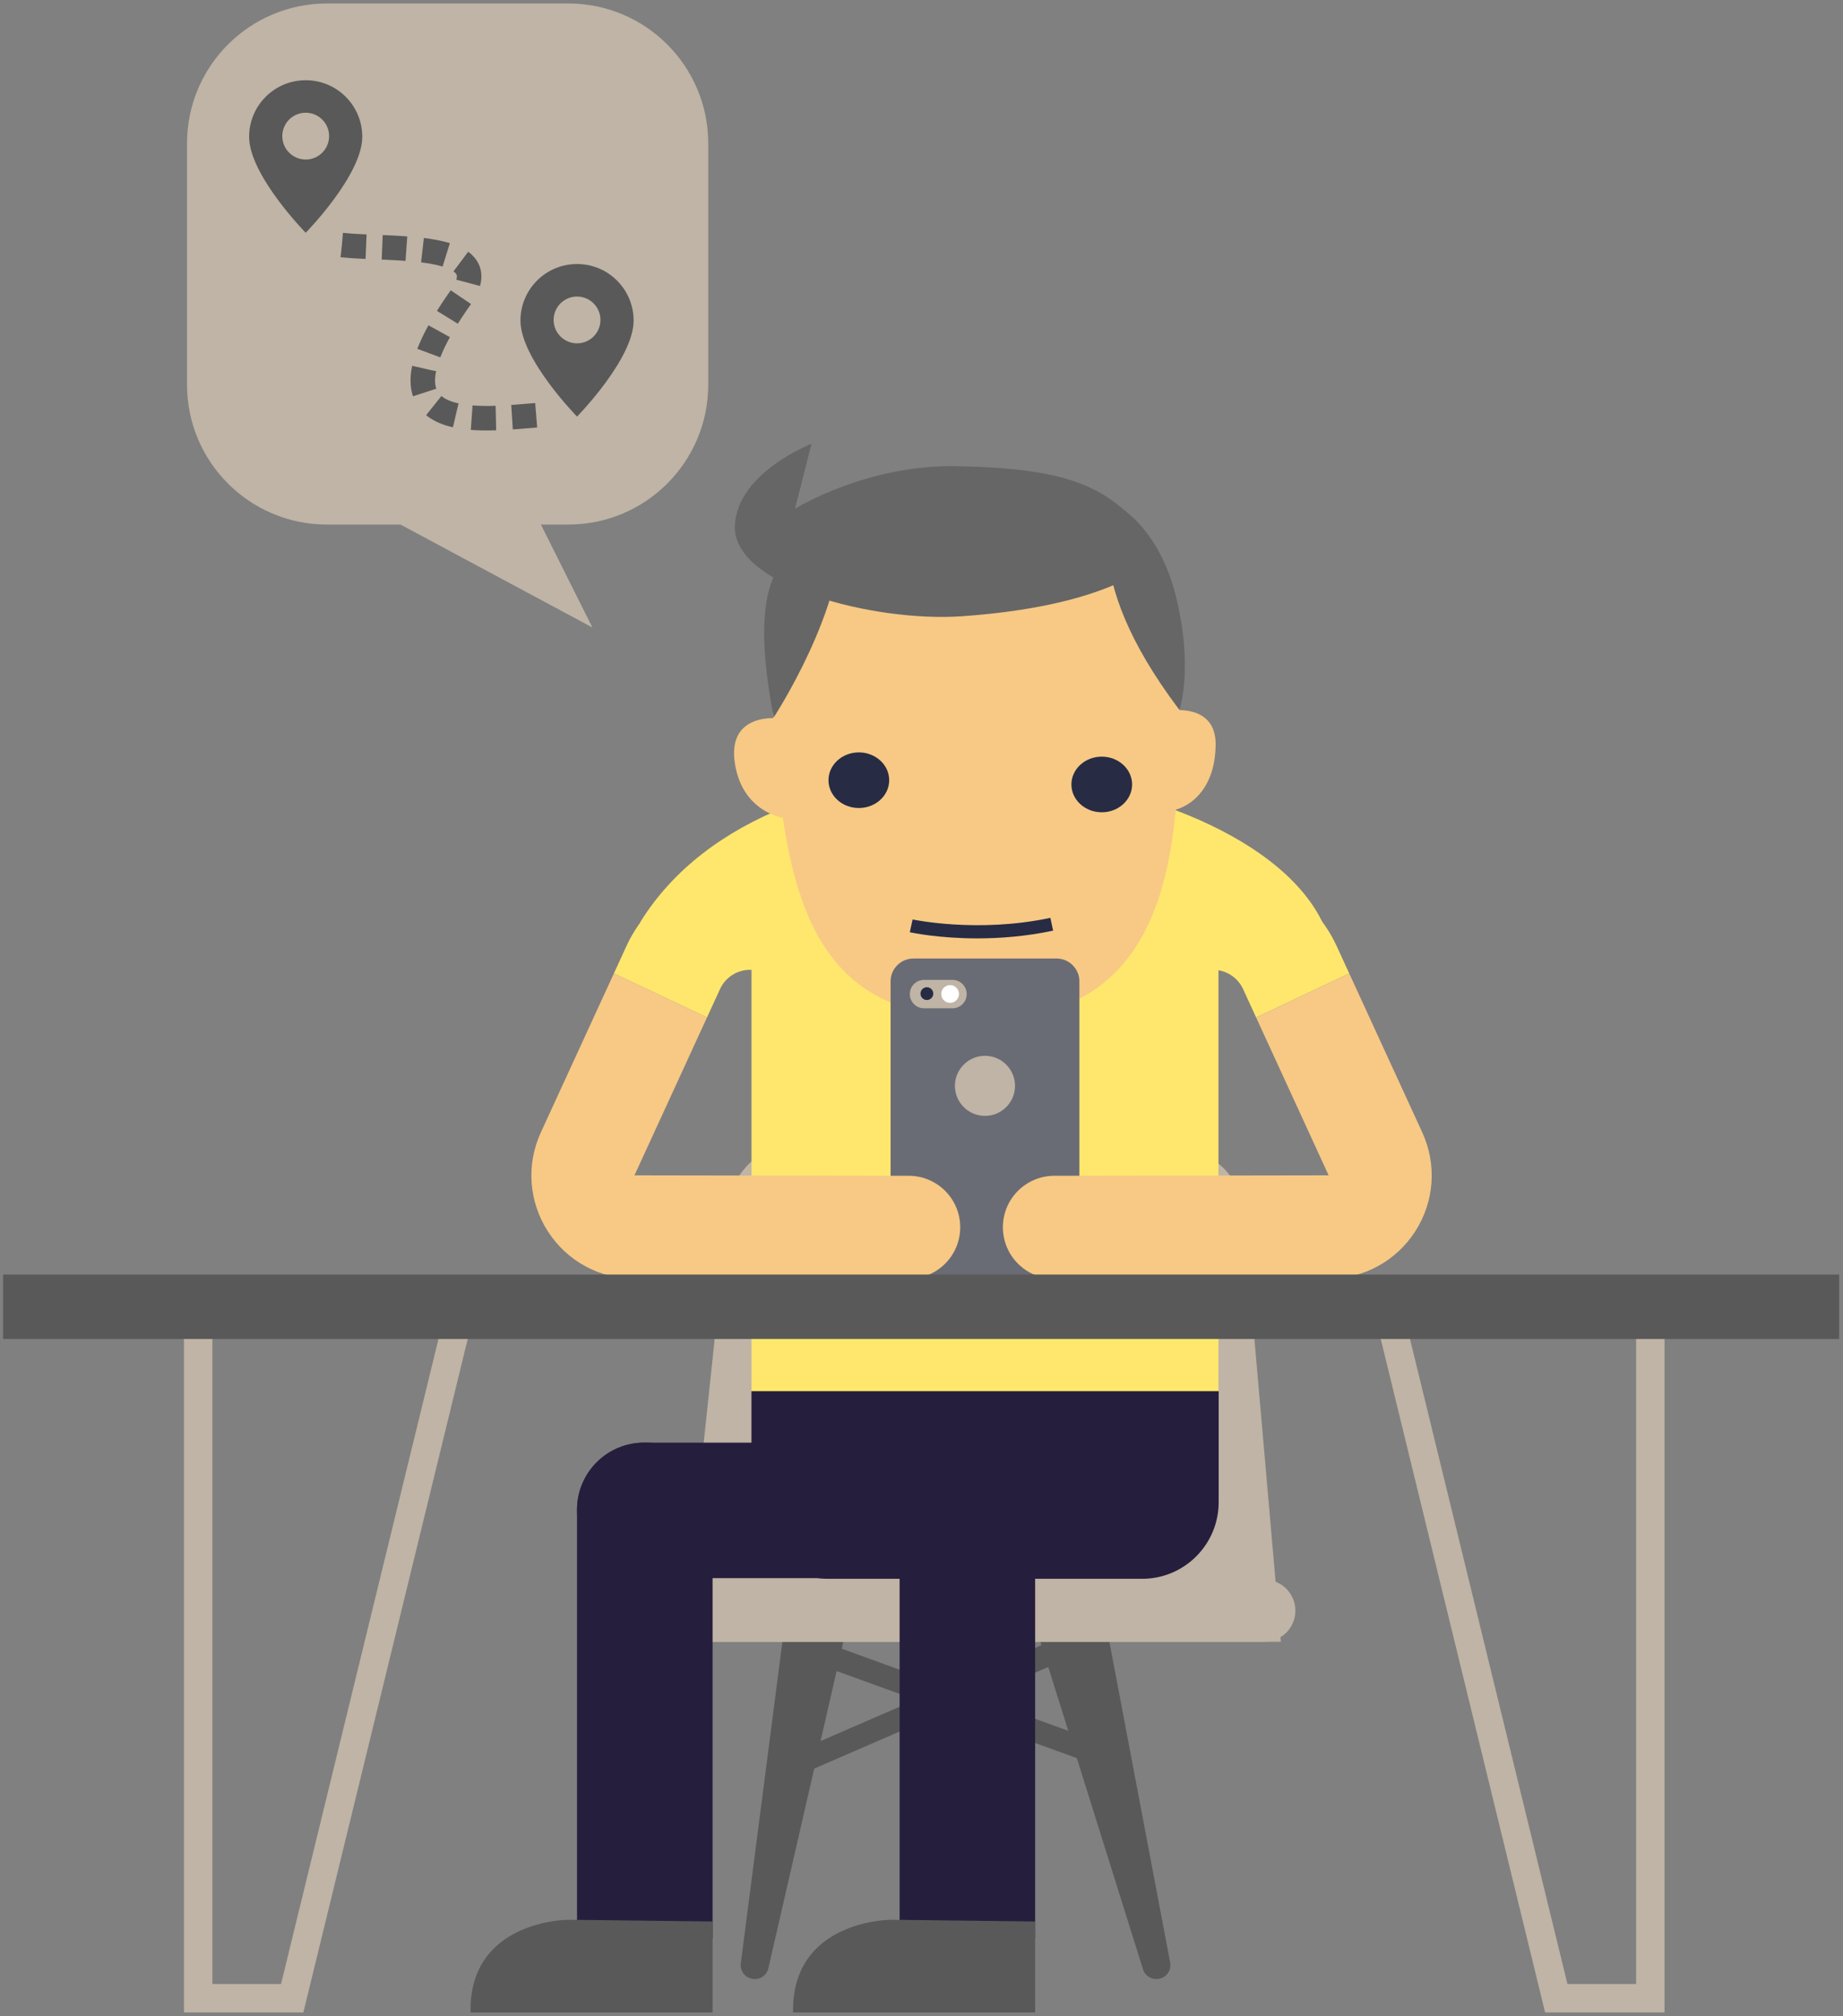 <?xml version="1.0" encoding="UTF-8" standalone="no"?>
<svg width="203px" height="222px" viewBox="0 0 203 222" version="1.1" xmlns="http://www.w3.org/2000/svg" xmlns:xlink="http://www.w3.org/1999/xlink">
    <rect x="0" y="0" width="203" height="222" fill="#808080" stroke="none"/>
    <!-- Generator: Sketch 3.8.3 (29802) - http://www.bohemiancoding.com/sketch -->
    <title>introSuggest</title>
    <desc>Created with Sketch.</desc>
    <defs></defs>
    <g id="Main" stroke="none" stroke-width="1" fill="none" fill-rule="evenodd">
        <g id="New0IntroTutorial2" transform="translate(-86, -183)">
            <g id="introSuggest" transform="translate(86, 183)">
                <polyline id="Fill-1" fill="#595959" points="121.139 194.518 87.742 182.418 88.596 180.064 121.992 192.165 121.139 194.518"></polyline>
                <polyline id="Fill-2" fill="#595959" points="87.416 195.741 86.419 193.445 118.145 179.676 119.142 181.972 87.416 195.741"></polyline>
                <path d="M86.624,177.335 L81.599,216.175 C81.477,216.993 82.026,217.759 82.839,217.905 L82.869,217.911 C83.664,218.055 84.434,217.554 84.626,216.77 L93.484,178.214 L86.624,177.335" id="Fill-3" fill="#595959"></path>
                <path d="M128.886,216.091 C129.054,216.9 128.548,217.695 127.744,217.887 C126.929,218.081 126.132,217.624 125.897,216.851 L113.425,177.069 L121.252,175.817 L128.886,216.091 Z" id="Fill-4" fill="#595959"></path>
                <path d="M141.083,180.793 L75.189,180.793 L80.275,132.725 C80.679,128.908 83.919,126.023 87.76,126.06 L129.576,126.455 C133.412,126.492 136.593,129.435 136.927,133.254 L141.083,180.793" id="Fill-5" fill="#BFB4A5"></path>
                <path d="M142.681,177.368 C142.681,179.26 141.146,180.793 139.254,180.793 L71.247,180.793 C69.355,180.793 67.821,179.26 67.821,177.368 C67.821,175.477 69.355,173.943 71.247,173.943 L139.254,173.943 C141.146,173.943 142.681,175.477 142.681,177.368" id="Fill-6" fill="#BFB4A5"></path>
                <path d="M79.313,108.908 C79.901,107.626 81.194,106.797 82.605,106.797 L100.848,106.797 C103.981,106.797 106.52,104.259 106.52,101.128 C106.52,97.996 103.981,95.458 100.848,95.458 L82.605,95.458 C76.775,95.458 71.436,98.88 69.003,104.175 L67.616,107.194 L77.872,112.042 L79.313,108.908" id="Fill-7" fill="#FFE76D"></path>
                <path d="M136.917,108.908 C136.327,107.626 135.035,106.797 133.624,106.797 L115.381,106.797 C112.248,106.797 109.708,104.259 109.708,101.128 C109.708,97.996 112.248,95.458 115.381,95.458 L133.624,95.458 C139.454,95.458 144.793,98.88 147.226,104.175 L148.613,107.194 L138.357,112.042 L136.917,108.908" id="Fill-8" fill="#FFE76D"></path>
                <path d="M134.208,153.446 L82.777,153.446 L82.777,102.797 C82.777,93.891 90.001,86.67 98.912,86.67 L118.073,86.67 C126.984,86.67 134.208,93.891 134.208,102.797 L134.208,153.446" id="Fill-9" fill="#FFE76D"></path>
                <path d="M145.637,101.506 C140.847,91.678 123.514,85.442 108.072,85.19 C93.452,84.951 77.819,89.726 70.508,101.569 L145.637,101.506" id="Fill-10" fill="#FFE76D"></path>
                <path d="M86.044,79.117 C86.044,79.117 80.062,78.238 80.942,84.04 C81.821,89.843 86.923,90.195 86.923,90.195 L86.044,79.117" id="Fill-11" fill="#F7C985"></path>
                <path d="M128.794,89.316 L129.147,78.238 C129.147,78.238 133.897,77.534 133.897,81.93 C133.897,86.678 131.258,88.964 128.794,89.316" id="Fill-12" fill="#F7C985"></path>
                <path d="M107.447,54.966 C99.082,54.526 84.111,58.487 85.101,77.685 C86.286,100.652 90.129,112.618 109.402,112.176 C128.675,111.734 129.509,93.626 129.932,81.664 C130.783,57.606 115.813,55.406 107.447,54.966" id="Fill-13" fill="#F7C985"></path>
                <path d="M97.941,85.916 C97.941,87.608 96.444,88.979 94.598,88.979 C92.752,88.979 91.255,87.608 91.255,85.916 C91.255,84.225 92.752,82.853 94.598,82.853 C96.444,82.853 97.941,84.225 97.941,85.916" id="Fill-14" fill="#272C44"></path>
                <path d="M124.697,86.385 C124.697,88.077 123.201,89.448 121.355,89.448 C119.509,89.448 118.012,88.077 118.012,86.385 C118.012,84.694 119.509,83.322 121.355,83.322 C123.201,83.322 124.697,84.694 124.697,86.385" id="Fill-15" fill="#272C44"></path>
                <path d="M107.648,103.335 C103.37,103.335 100.402,102.7 100.211,102.658 L100.52,101.25 C100.591,101.266 107.689,102.777 115.697,101.073 L115.997,102.483 C112.969,103.127 110.095,103.335 107.648,103.335" id="Fill-16" fill="#272C44"></path>
                <path d="M85.223,79 C85.223,79 93.081,67.042 92.729,57.781 C87.686,60.243 81.704,60.712 85.223,79" id="Fill-17" fill="#666666"></path>
                <path d="M122.872,55.554 C122.872,55.554 118.297,62.822 129.909,78.179 C129.909,78.179 131.509,73.617 129.499,65.577 C127.563,57.84 122.872,55.554 122.872,55.554" id="Fill-18" fill="#666666"></path>
                <path d="M127.739,61.181 C127.739,61.181 123.693,66.632 105.924,67.863 C96.269,68.532 80.59,64.522 80.942,57.84 C81.249,52.003 89.386,48.872 89.386,48.872 L87.568,56.023 C87.568,56.023 95.485,51.1 105.514,51.334 C117.853,51.623 123.165,53.444 127.739,61.181" id="Fill-19" fill="#666666"></path>
                <path d="M116.371,140.816 L100.614,140.816 C99.222,140.816 98.093,139.688 98.093,138.296 L98.093,108.071 C98.093,106.679 99.222,105.551 100.614,105.551 L116.371,105.551 C117.764,105.551 118.892,106.679 118.892,108.071 L118.892,138.296 C118.892,139.688 117.764,140.816 116.371,140.816" id="Fill-20" fill="#6A6C75"></path>
                <path d="M106.476,109.47 C106.476,110.333 105.775,111.034 104.91,111.034 L101.779,111.034 C100.915,111.034 100.214,110.333 100.214,109.47 C100.214,108.605 100.915,107.905 101.779,107.905 L104.91,107.905 C105.775,107.905 106.476,108.605 106.476,109.47" id="Fill-21" fill="#BFB4A5"></path>
                <path d="M102.797,109.418 C102.797,109.806 102.481,110.121 102.092,110.121 C101.704,110.121 101.388,109.806 101.388,109.418 C101.388,109.028 101.704,108.713 102.092,108.713 C102.481,108.713 102.797,109.028 102.797,109.418" id="Fill-22" fill="#272C44"></path>
                <path d="M105.628,109.456 C105.628,109.996 105.19,110.435 104.649,110.435 C104.109,110.435 103.671,109.996 103.671,109.456 C103.671,108.916 104.109,108.478 104.649,108.478 C105.19,108.478 105.628,108.916 105.628,109.456" id="Fill-23" fill="#FFFFFF"></path>
                <path d="M111.801,119.574 C111.801,121.4 110.32,122.881 108.492,122.881 C106.665,122.881 105.183,121.4 105.183,119.574 C105.183,117.747 106.665,116.266 108.492,116.266 C110.32,116.266 111.801,117.747 111.801,119.574" id="Fill-24" fill="#BFB4A5"></path>
                <path d="M100.091,129.477 L69.884,129.427 L77.872,112.042 L67.616,107.194 L59.575,124.694 C57.948,128.233 58.233,132.303 60.336,135.581 C62.439,138.858 66.02,140.816 69.916,140.816 L100.091,140.816 C103.224,140.816 105.764,138.277 105.764,135.146 C105.764,132.015 103.224,129.477 100.091,129.477" id="Fill-25" fill="#F7C985"></path>
                <path d="M116.137,129.477 L146.345,129.427 L138.357,112.042 L148.613,107.194 L156.655,124.694 C158.281,128.233 157.996,132.303 155.893,135.581 C153.79,138.858 150.209,140.816 146.313,140.816 L116.137,140.816 C113.004,140.816 110.465,138.277 110.465,135.146 C110.465,132.015 113.004,129.477 116.137,129.477" id="Fill-26" fill="#F7C985"></path>
                <path d="M125.802,173.857 L91.201,173.857 C86.546,173.857 82.771,170.078 82.771,165.416 L82.771,153.194 L134.232,153.194 L134.232,165.416 C134.232,170.078 130.457,173.857 125.802,173.857" id="Fill-27" fill="#261E3D"></path>
                <path d="M78.488,213.44 L63.559,213.44 L63.559,166.25 C63.559,162.171 66.868,158.864 70.949,158.864 L71.098,158.864 C75.179,158.864 78.488,162.171 78.488,166.25 L78.488,213.44" id="Fill-28" fill="#261E3D"></path>
                <path d="M78.488,211.592 L62.605,211.403 C62.605,211.403 51.637,211.403 51.826,221.609 L78.488,221.609 L78.488,211.592" id="Fill-29" fill="#595959"></path>
                <path d="M100.766,158.864 L100.766,173.786 L70.949,173.786 C66.868,173.786 63.559,170.478 63.559,166.399 L63.559,166.25 C63.559,162.171 66.868,158.864 70.949,158.864 L100.766,158.864" id="Fill-30" fill="#261E3D"></path>
                <path d="M114.017,213.44 L99.088,213.44 L99.088,166.25 C99.088,162.171 102.397,158.864 106.478,158.864 L106.627,158.864 C110.708,158.864 114.017,162.171 114.017,166.25 L114.017,213.44" id="Fill-31" fill="#261E3D"></path>
                <path d="M114.017,211.592 L98.134,211.403 C98.134,211.403 87.167,211.403 87.356,221.609 L114.017,221.609 L114.017,211.592" id="Fill-32" fill="#595959"></path>
                <polyline id="Fill-33" fill="#BFB4A5" points="170.188 221.609 183.341 221.609 183.341 146.193 180.21 146.193 180.21 218.479 172.648 218.479 154.909 145.822 151.868 146.564 170.188 221.609"></polyline>
                <polyline id="Fill-34" fill="#BFB4A5" points="20.263 221.609 33.414 221.609 51.735 146.564 48.694 145.822 30.956 218.479 23.394 218.479 23.394 146.193 20.263 146.193 20.263 221.609"></polyline>
                <polygon id="Fill-35" fill="#595959" points="0.342 140.351 202.576 140.351 202.576 147.445 0.342 147.445"></polygon>
                <path d="M62.594,57.765 C71.108,57.765 78.01,50.867 78.01,42.357 L78.01,15.791 C78.01,7.282 71.108,0.383 62.594,0.383 L36.015,0.383 C27.501,0.383 20.599,7.282 20.599,15.791 L20.599,42.357 C20.599,50.867 27.501,57.765 36.015,57.765 L62.594,57.765 Z" id="Fill-36" fill="#BFB4A5"></path>
                <polyline id="Fill-37" fill="#BFB4A5" points="57.455 53.515 65.252 69.1 36.192 53.515 57.455 53.515"></polyline>
                <path d="M27.44,15.062 C27.44,19.286 33.672,25.633 33.672,25.633 C33.672,25.633 39.904,19.286 39.904,15.062 C39.904,11.622 37.113,8.834 33.672,8.834 C30.23,8.834 27.44,11.622 27.44,15.062 L27.44,15.062 Z M31.093,14.991 C31.093,13.567 32.248,12.413 33.672,12.413 C35.096,12.413 36.25,13.567 36.25,14.991 C36.25,16.414 35.096,17.568 33.672,17.568 C32.248,17.568 31.093,16.414 31.093,14.991 L31.093,14.991 Z" id="Fill-38" fill="#595959"></path>
                <path d="M57.327,35.303 C57.327,39.527 63.559,45.873 63.559,45.873 C63.559,45.873 69.791,39.527 69.791,35.303 C69.791,31.863 67,29.074 63.559,29.074 C60.117,29.074 57.327,31.863 57.327,35.303 L57.327,35.303 Z M60.98,35.231 C60.98,33.808 62.135,32.654 63.559,32.654 C64.983,32.654 66.138,33.808 66.138,35.231 C66.138,36.654 64.983,37.808 63.559,37.808 C62.135,37.808 60.98,36.654 60.98,35.231 L60.98,35.231 Z" id="Fill-39" fill="#595959"></path>
                <path d="M35.905,26.627 C36.106,26.71 36.356,26.78 36.648,26.839" id="Stroke-40" stroke="#BFB4A5" stroke-width="2.7"></path>
                <path d="M37.658,26.988 C42.944,27.56 55.161,26.514 50.722,32.783 C39.737,48.297 53.367,46.134 59.261,45.714" id="Stroke-41" stroke="#595959" stroke-width="2.7" stroke-dasharray="2.669,1.779"></path>
                <path d="M59.772,45.681 C60.055,45.666 60.314,45.657 60.545,45.657" id="Stroke-42" stroke="#BFB4A5" stroke-width="2.7"></path>
            </g>
        </g>
    </g>
</svg>